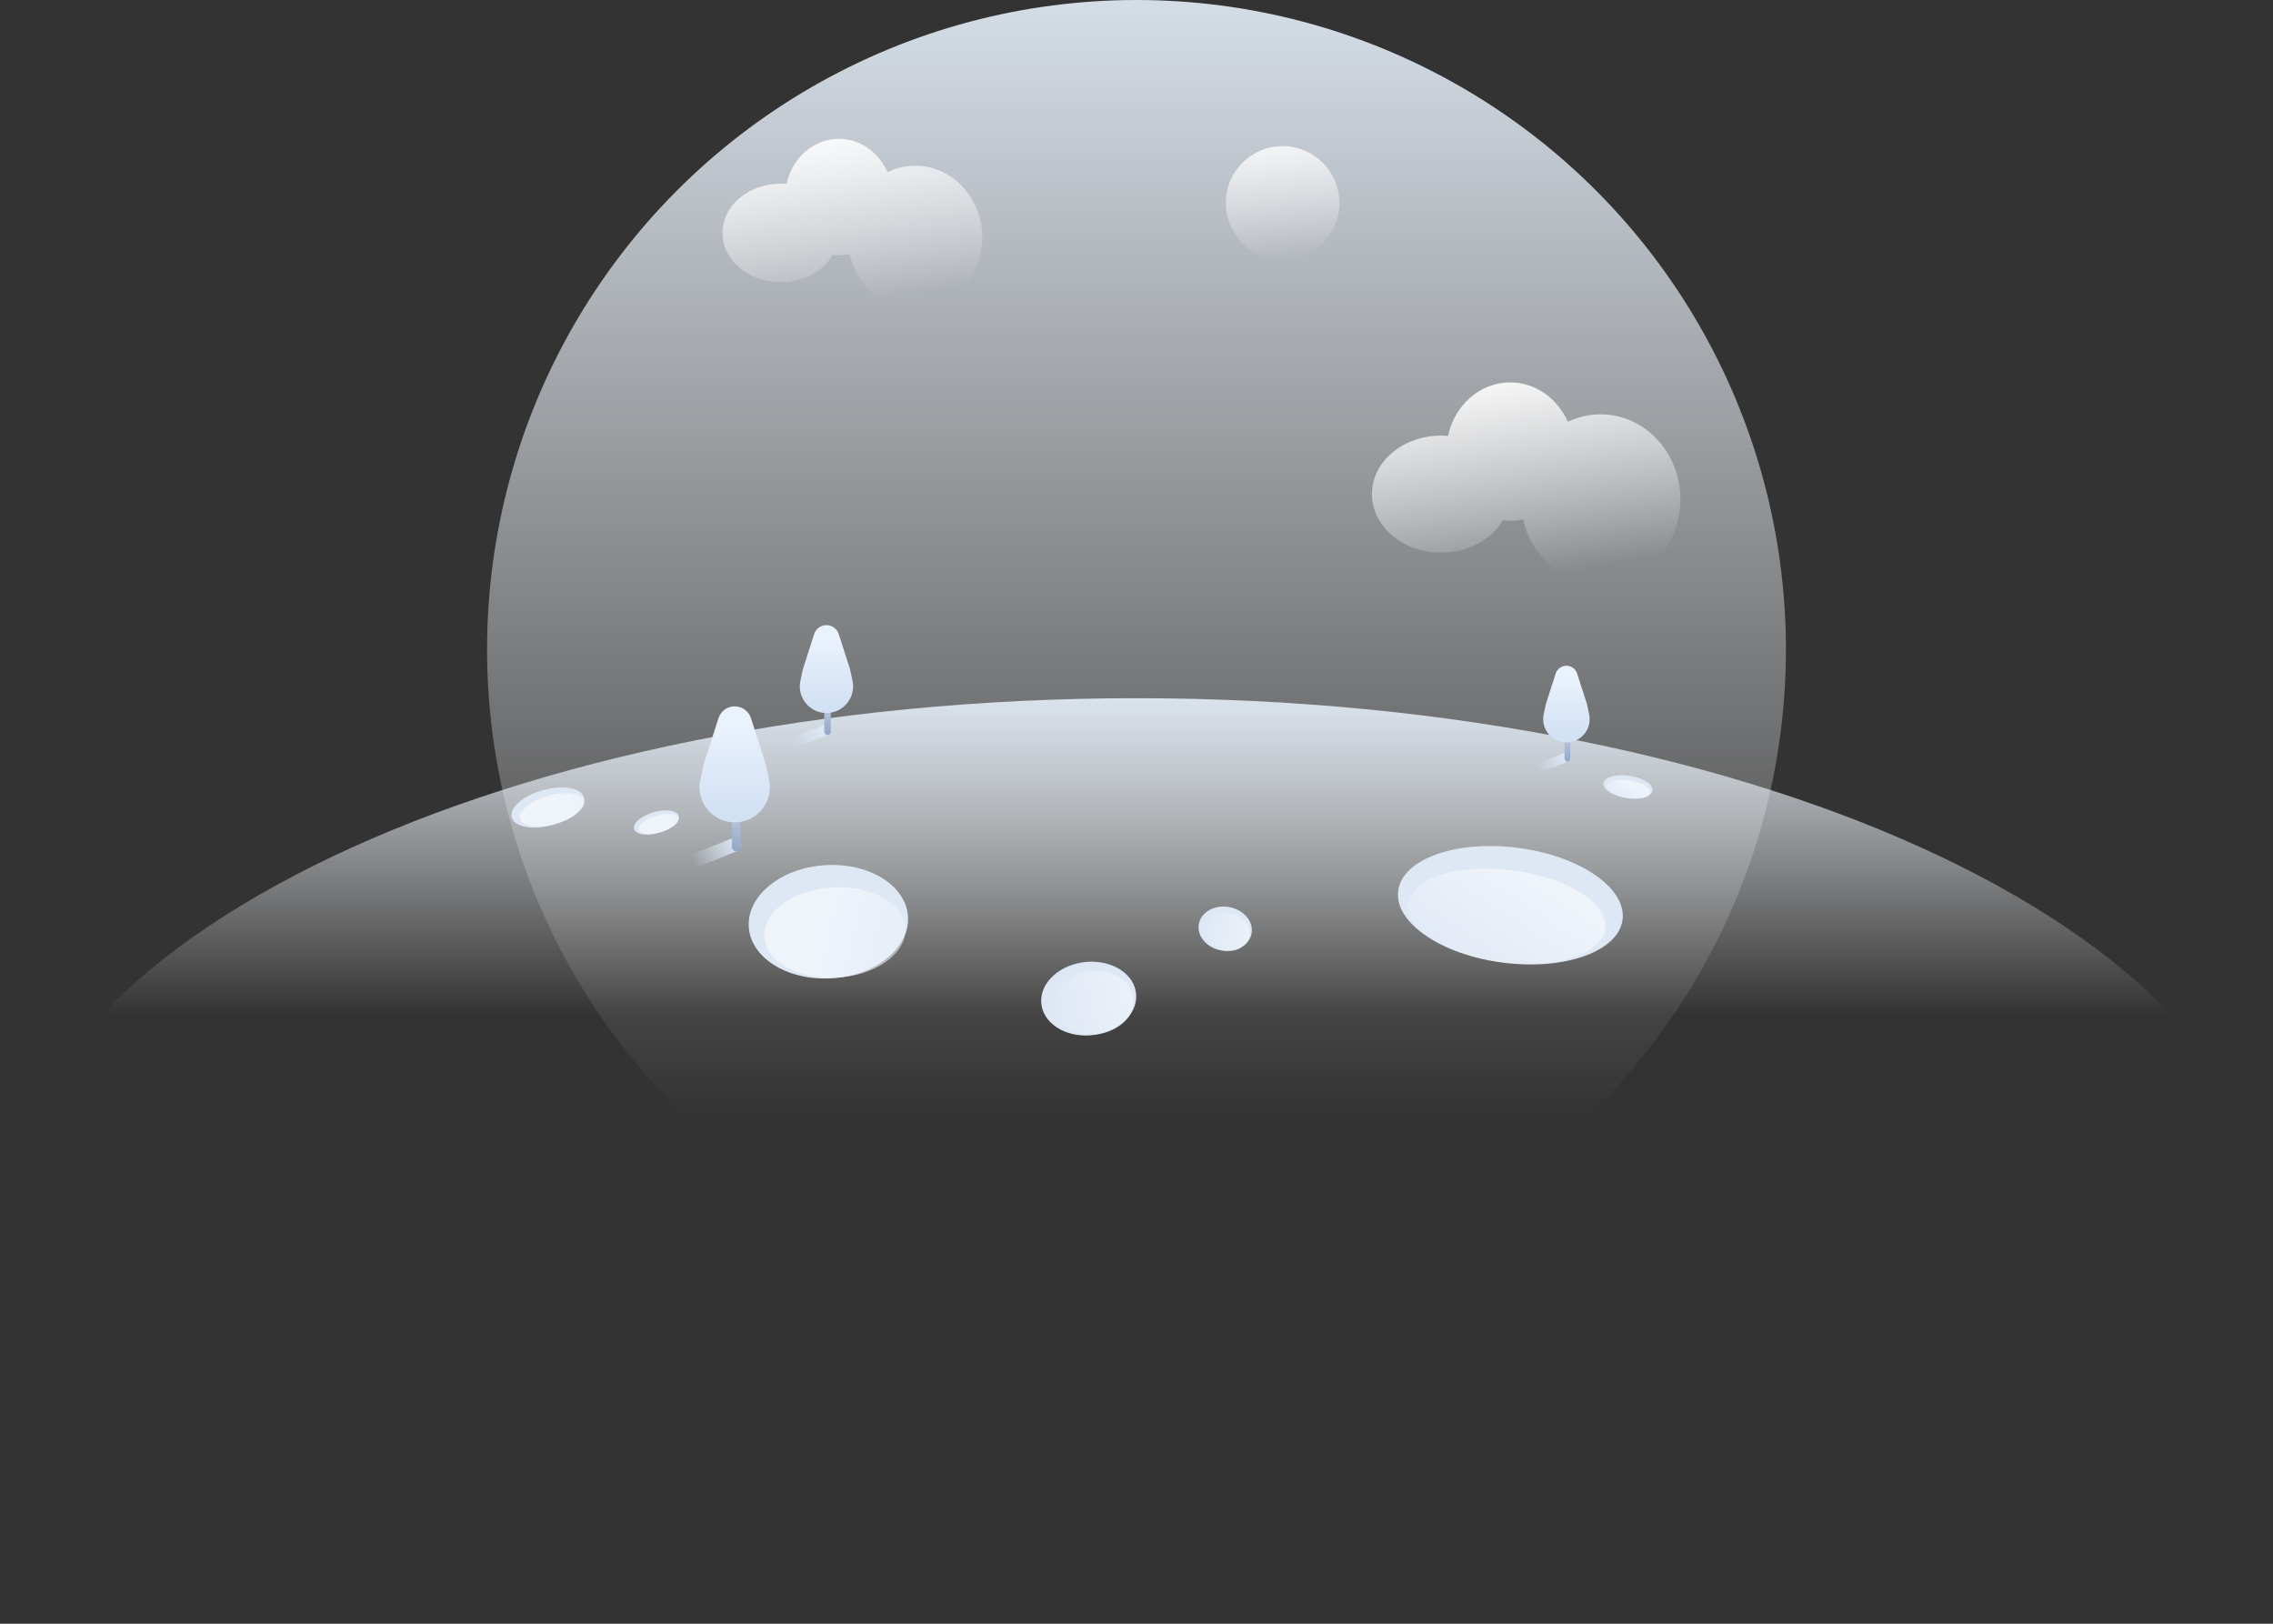 <svg width="336" height="240" viewBox="0 0 336 240" fill="none" xmlns="http://www.w3.org/2000/svg">
<rect x="0" y="0" width="336" height="240" fill="#333333" stroke="none"/>
<circle cx="168" cy="96" r="96" fill="url(#paint0_linear_0_567)"/>
<circle cx="189.6" cy="30" r="8.4" fill="url(#paint1_linear_0_567)"/>
<path fill-rule="evenodd" clip-rule="evenodd" d="M125.61 37.563C125.094 37.678 124.559 37.738 124.011 37.738C123.706 37.738 123.404 37.719 123.108 37.683C121.695 40.071 118.777 41.711 115.406 41.711C110.653 41.711 106.799 38.45 106.799 34.428C106.799 30.406 110.653 27.145 115.406 27.145C115.698 27.145 115.987 27.157 116.271 27.181C117.086 23.367 120.242 20.524 124.011 20.524C127.176 20.524 129.909 22.529 131.186 25.43C132.432 24.831 133.814 24.497 135.269 24.497C140.754 24.497 145.2 29.239 145.2 35.09C145.2 40.94 140.754 45.683 135.269 45.683C130.583 45.683 126.655 42.221 125.61 37.563Z" fill="url(#paint2_linear_0_567)"/>
<path fill-rule="evenodd" clip-rule="evenodd" d="M225.135 76.759C224.523 76.894 223.889 76.965 223.24 76.965C222.877 76.965 222.518 76.943 222.165 76.9C220.488 79.736 217.023 81.683 213.02 81.683C207.375 81.683 202.799 77.811 202.799 73.034C202.799 68.258 207.375 64.386 213.02 64.386C213.367 64.386 213.71 64.401 214.049 64.429C215.017 59.9 218.764 56.524 223.24 56.524C226.998 56.524 230.242 58.904 231.759 62.348C233.238 61.637 234.878 61.241 236.605 61.241C243.118 61.241 248.398 66.873 248.398 73.82C248.398 80.767 243.118 86.4 236.605 86.4C231.04 86.4 226.376 82.289 225.135 76.759Z" fill="url(#paint3_linear_0_567)"/>
<path fill-rule="evenodd" clip-rule="evenodd" d="M287.4 239.138C317.446 224.72 336 204.889 336 183C336 138.928 260.784 103.2 168 103.2C75.216 103.2 0 138.928 0 183C0 204.719 18.266 224.411 47.9 238.8H287.4V239.138Z" fill="url(#paint4_linear_0_567)"/>
<ellipse rx="3.638" ry="1.705" transform="matrix(0.979 0.205 -0.406 0.914 240.651 116.305)" fill="#DEE7F4"/>
<ellipse rx="11.791" ry="8.381" transform="matrix(0.999 -0.05 -0.033 -0.999 122.454 136.236)" fill="#DEE7F4"/>
<ellipse rx="16.727" ry="8.562" transform="matrix(0.992 0.124 -0.114 0.993 223.266 133.8)" fill="#DEE7F4"/>
<ellipse rx="3.223" ry="1.36" transform="matrix(0.979 0.205 -0.406 0.914 240.746 116.656)" fill="url(#paint5_linear_0_567)"/>
<ellipse rx="10.446" ry="6.684" transform="matrix(0.999 -0.05 -0.033 -0.999 123.402 137.826)" fill="url(#paint6_linear_0_567)"/>
<ellipse rx="14.705" ry="6.828" transform="matrix(0.992 0.124 -0.114 0.993 222.723 135.408)" fill="url(#paint7_linear_0_567)"/>
<ellipse rx="7.04" ry="5.436" transform="matrix(0.997 -0.081 0.058 0.998 160.934 147.6)" fill="#DEE7F4"/>
<ellipse rx="5.932" ry="4.682" transform="matrix(0.997 -0.081 0.058 0.998 161.673 148.22)" fill="url(#paint8_linear_0_567)"/>
<ellipse rx="3.952" ry="3.261" transform="matrix(0.972 0.236 -0.267 0.964 181.112 137.274)" fill="#DEE7F4"/>
<ellipse rx="3.329" ry="2.809" transform="matrix(0.972 0.236 -0.267 0.964 181.388 137.759)" fill="url(#paint9_linear_0_567)"/>
<ellipse rx="3.432" ry="1.585" transform="matrix(0.949 -0.316 0.428 0.904 97.032 121.568)" fill="#DEE7F4"/>
<ellipse rx="5.514" ry="2.74" transform="matrix(0.946 -0.323 0.502 0.865 80.993 119.353)" fill="#DEE7F4"/>
<ellipse rx="3.041" ry="1.264" transform="matrix(0.949 -0.316 0.428 0.904 97.376 121.777)" fill="url(#paint10_linear_0_567)"/>
<ellipse rx="4.885" ry="2.185" transform="matrix(0.946 -0.323 0.502 0.865 81.6 119.697)" fill="url(#paint11_linear_0_567)"/>
<rect x="115.923" y="111.234" width="1.539" height="7.7" rx="0.77" transform="rotate(-112.002 115.923 111.234)" fill="url(#paint12_linear_0_567)"/>
<rect x="121.844" y="103.441" width="0.974" height="5.196" rx="0.487" fill="url(#paint13_linear_0_567)"/>
<path d="M120.351 93.725C120.604 92.935 121.339 92.4 122.168 92.4C122.998 92.4 123.732 92.935 123.986 93.725L125.648 98.895L126.019 100.627C126.544 103.078 124.676 105.39 122.168 105.39C119.661 105.39 117.792 103.078 118.318 100.627L118.689 98.895L120.351 93.725Z" fill="url(#paint14_linear_0_567)"/>
<rect x="100.358" y="129.269" width="2.032" height="10.166" rx="1.016" transform="rotate(-112.002 100.358 129.269)" fill="url(#paint15_linear_0_567)"/>
<rect x="108.177" y="118.979" width="1.286" height="6.861" rx="0.643" fill="url(#paint16_linear_0_567)"/>
<path d="M106.209 106.149C106.544 105.107 107.514 104.4 108.609 104.4C109.704 104.4 110.674 105.107 111.009 106.149L113.203 112.976L113.693 115.263C114.387 118.5 111.919 121.552 108.609 121.552C105.298 121.552 102.831 118.5 103.524 115.263L104.014 112.976L106.209 106.149Z" fill="url(#paint17_linear_0_567)"/>
<rect x="226.1" y="114.834" width="1.343" height="6.719" rx="0.672" transform="rotate(-112.002 226.1 114.834)" fill="url(#paint18_linear_0_567)"/>
<rect x="231.27" y="108.035" width="0.85" height="4.534" rx="0.425" fill="url(#paint19_linear_0_567)"/>
<path d="M229.965 99.556C230.186 98.867 230.827 98.4 231.551 98.4C232.275 98.4 232.915 98.867 233.137 99.556L234.587 104.067L234.911 105.579C235.369 107.718 233.739 109.735 231.551 109.735C229.363 109.735 227.732 107.718 228.191 105.579L228.515 104.067L229.965 99.556Z" fill="url(#paint20_linear_0_567)"/>
<defs>
<linearGradient id="paint0_linear_0_567" x1="168" y1="-19.8" x2="168" y2="165" gradientUnits="userSpaceOnUse">
<stop stop-color="#E5F0FC"/>
<stop offset="1" stop-color="white" stop-opacity="0"/>
</linearGradient>
<linearGradient id="paint1_linear_0_567" x1="189.6" y1="17.4" x2="192.176" y2="38.079" gradientUnits="userSpaceOnUse">
<stop stop-color="white"/>
<stop offset="1" stop-color="white" stop-opacity="0"/>
</linearGradient>
<linearGradient id="paint2_linear_0_567" x1="121.365" y1="17.876" x2="126.27" y2="45.158" gradientUnits="userSpaceOnUse">
<stop stop-color="white"/>
<stop offset="1" stop-color="white" stop-opacity="0"/>
</linearGradient>
<linearGradient id="paint3_linear_0_567" x1="220.095" y1="53.379" x2="225.92" y2="85.776" gradientUnits="userSpaceOnUse">
<stop stop-color="white"/>
<stop offset="1" stop-color="white" stop-opacity="0"/>
</linearGradient>
<linearGradient id="paint4_linear_0_567" x1="168" y1="96.6" x2="168" y2="150" gradientUnits="userSpaceOnUse">
<stop stop-color="#E5F0FC"/>
<stop offset="1" stop-color="white" stop-opacity="0"/>
</linearGradient>
<linearGradient id="paint5_linear_0_567" x1="3.223" y1="-9.07487e-08" x2="2.008" y2="3.764" gradientUnits="userSpaceOnUse">
<stop stop-color="#EFF4FB"/>
<stop offset="1" stop-color="#EFF4FB" stop-opacity="0"/>
</linearGradient>
<linearGradient id="paint6_linear_0_567" x1="1.077" y1="9.845" x2="24.964" y2="2.308" gradientUnits="userSpaceOnUse">
<stop stop-color="#EFF4FB"/>
<stop offset="1" stop-color="#EFF4FB" stop-opacity="0"/>
</linearGradient>
<linearGradient id="paint7_linear_0_567" x1="17.112" y1="0.614" x2="7.741" y2="19.625" gradientUnits="userSpaceOnUse">
<stop stop-color="#EFF4FB"/>
<stop offset="1" stop-color="#EFF4FB" stop-opacity="0"/>
</linearGradient>
<linearGradient id="paint8_linear_0_567" x1="10.037" y1="1.291" x2="-6.89" y2="4.527" gradientUnits="userSpaceOnUse">
<stop stop-color="#EFF4FB"/>
<stop offset="1" stop-color="#EFF4FB" stop-opacity="0"/>
</linearGradient>
<linearGradient id="paint9_linear_0_567" x1="5.634" y1="0.774" x2="-3.909" y2="2.481" gradientUnits="userSpaceOnUse">
<stop stop-color="#EFF4FB"/>
<stop offset="1" stop-color="#EFF4FB" stop-opacity="0"/>
</linearGradient>
<linearGradient id="paint10_linear_0_567" x1="1.223" y1="0.733" x2="6.033" y2="3.76" gradientUnits="userSpaceOnUse">
<stop stop-color="#EFF4FB"/>
<stop offset="1" stop-color="#EFF4FB" stop-opacity="0"/>
</linearGradient>
<linearGradient id="paint11_linear_0_567" x1="1.965" y1="1.268" x2="10.002" y2="5.967" gradientUnits="userSpaceOnUse">
<stop stop-color="#EFF4FB"/>
<stop offset="1" stop-color="#EFF4FB" stop-opacity="0"/>
</linearGradient>
<linearGradient id="paint12_linear_0_567" x1="116.783" y1="113.257" x2="116.711" y2="118.934" gradientUnits="userSpaceOnUse">
<stop stop-color="#DFECFC" stop-opacity="0"/>
<stop offset="1" stop-color="#DFECFC"/>
</linearGradient>
<linearGradient id="paint13_linear_0_567" x1="122.331" y1="105.065" x2="122.331" y2="108.637" gradientUnits="userSpaceOnUse">
<stop stop-color="#B5C4DD"/>
<stop offset="1" stop-color="#93A6C8"/>
</linearGradient>
<linearGradient id="paint14_linear_0_567" x1="122.385" y1="94.312" x2="122.385" y2="104.353" gradientUnits="userSpaceOnUse">
<stop stop-color="#EAF2FD"/>
<stop offset="1" stop-color="#D2E1F4"/>
</linearGradient>
<linearGradient id="paint15_linear_0_567" x1="101.492" y1="131.94" x2="101.397" y2="139.436" gradientUnits="userSpaceOnUse">
<stop stop-color="#DFECFC" stop-opacity="0"/>
<stop offset="1" stop-color="#DFECFC"/>
</linearGradient>
<linearGradient id="paint16_linear_0_567" x1="108.82" y1="121.123" x2="108.82" y2="125.84" gradientUnits="userSpaceOnUse">
<stop stop-color="#B5C4DD"/>
<stop offset="1" stop-color="#93A6C8"/>
</linearGradient>
<linearGradient id="paint17_linear_0_567" x1="108.895" y1="106.925" x2="108.895" y2="120.183" gradientUnits="userSpaceOnUse">
<stop stop-color="#EAF2FD"/>
<stop offset="1" stop-color="#D2E1F4"/>
</linearGradient>
<linearGradient id="paint18_linear_0_567" x1="226.85" y1="116.599" x2="226.787" y2="121.553" gradientUnits="userSpaceOnUse">
<stop stop-color="#DFECFC" stop-opacity="0"/>
<stop offset="1" stop-color="#DFECFC"/>
</linearGradient>
<linearGradient id="paint19_linear_0_567" x1="231.695" y1="109.452" x2="231.695" y2="112.569" gradientUnits="userSpaceOnUse">
<stop stop-color="#B5C4DD"/>
<stop offset="1" stop-color="#93A6C8"/>
</linearGradient>
<linearGradient id="paint20_linear_0_567" x1="231.74" y1="100.069" x2="231.74" y2="108.83" gradientUnits="userSpaceOnUse">
<stop stop-color="#EAF2FD"/>
<stop offset="1" stop-color="#D2E1F4"/>
</linearGradient>
</defs>
</svg>
